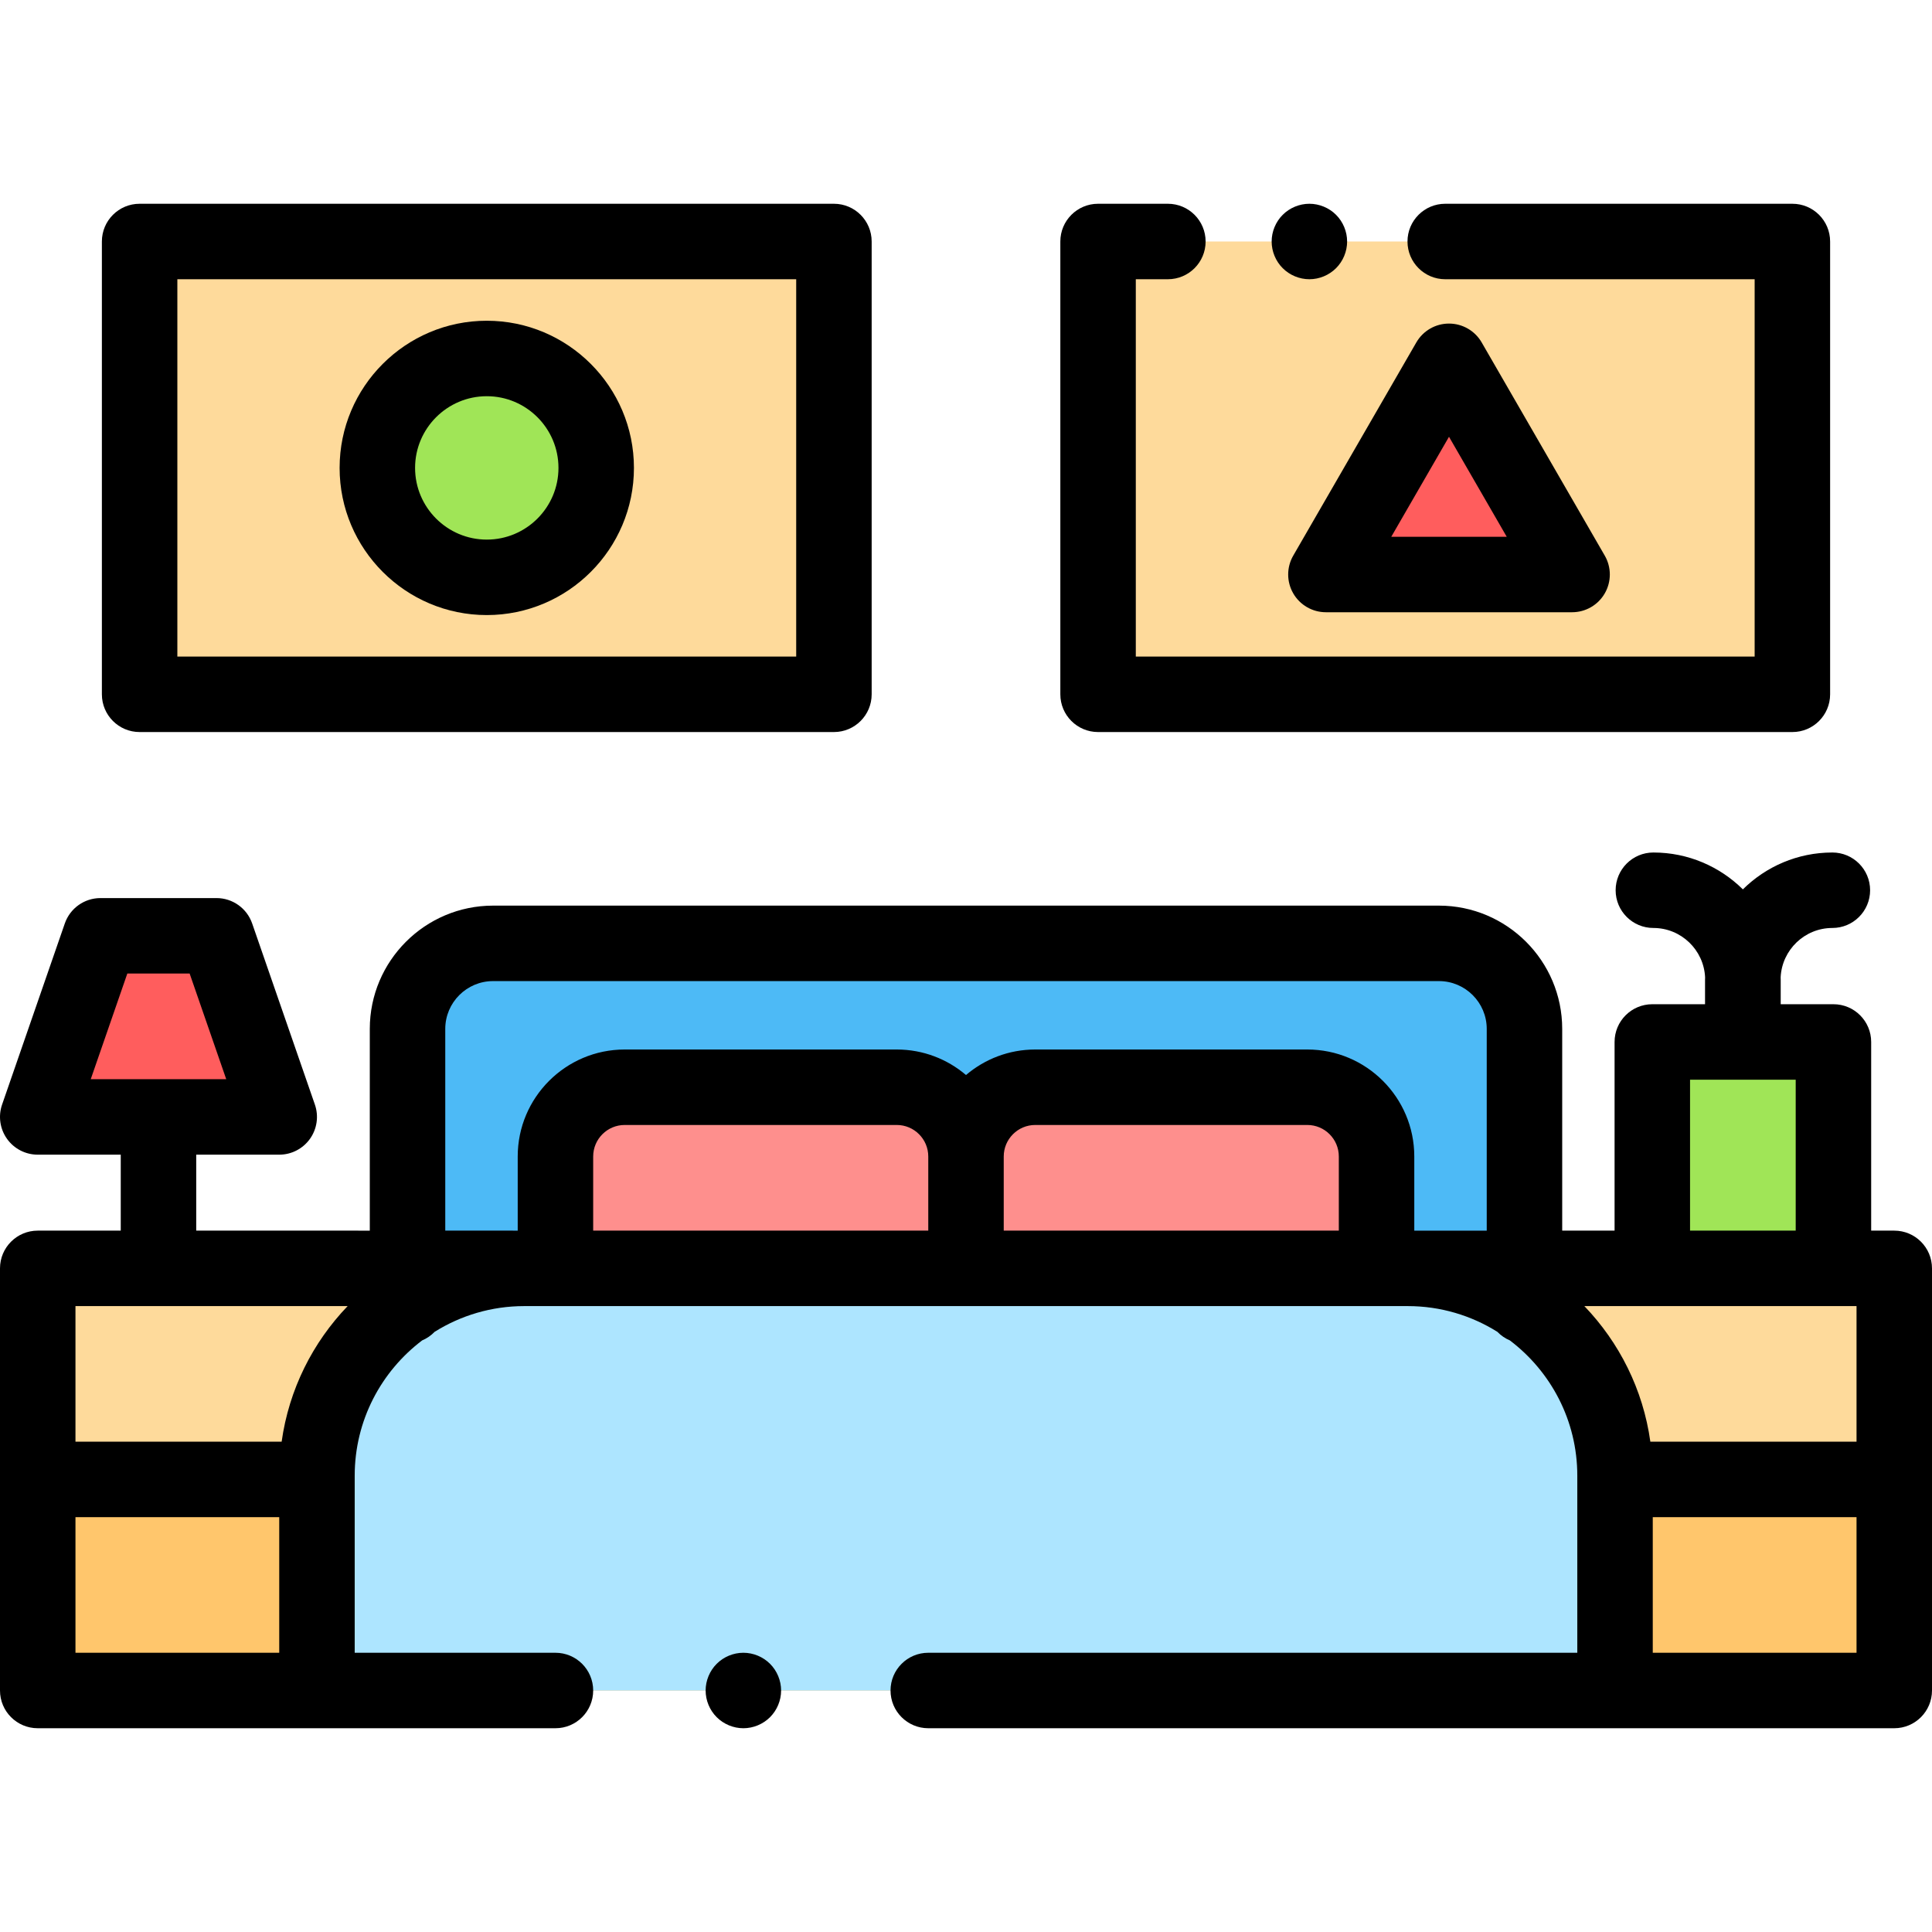 <?xml version="1.0" encoding="iso-8859-1"?>
<!-- Generator: Adobe Illustrator 19.0.0, SVG Export Plug-In . SVG Version: 6.00 Build 0)  -->
<svg version="1.1" id="Capa_1" xmlns="http://www.w3.org/2000/svg" xmlns:xlink="http://www.w3.org/1999/xlink" x="0px" y="0px"
	 viewBox="0 0 512 512" style="enable-background:new 0 0 512 512;" xml:space="preserve">
<g>
	<rect x="37" y="64" style="fill:#FEDA9B;" width="184" height="120"/>
	<rect x="291" y="64" style="fill:#FEDA9B;" width="184" height="120"/>
</g>
<polygon style="fill:#FF5D5D;" points="351.38,152.25 384,95.75 416.62,152.25 "/>
<rect x="437.88" y="276.13" style="fill:#A0E557;" width="48" height="60"/>
<polygon style="fill:#FFC66C;" points="139.146,448 10,448 10,392.065 139.146,392.065 372.854,392.065 502,392.065 502,448 
	372.854,448 "/>
<polygon style="fill:#FEDA9B;" points="139.146,392.065 10,392.065 10,336.13 139.146,336.13 372.854,336.13 502,336.13 
	502,392.065 372.854,392.065 "/>
<path style="fill:#4DBAF6;" d="M404,346v-73.333C404,260.148,393.852,250,381.333,250H130.667C118.148,250,108,260.148,108,272.667
	V346H404z"/>
<path style="fill:#ADE5FF;" d="M373.059,336.13H138.941C108.598,336.13,84,360.728,84,391.071V448h344v-56.929
	C428,360.728,403.402,336.13,373.059,336.13z"/>
<g>
	<path style="fill:#FE8F8D;" d="M237.653,288.13h-72.107c-10.133,0-18.347,8.214-18.347,18.347v29.653H256v-29.653
		C256,296.344,247.786,288.13,237.653,288.13z"/>
	<path style="fill:#FE8F8D;" d="M346.453,288.13h-72.107c-10.133,0-18.347,8.214-18.347,18.347v29.653h108.8v-29.653
		C364.8,296.344,356.586,288.13,346.453,288.13z"/>
</g>
<polygon style="fill:#FF5D5D;" points="74,296 10,296 26.623,248 57.377,248 "/>
<circle style="fill:#A0E557;" cx="129" cy="124" r="29"/>
<path d="M197,438c-2.641,0-5.21,1.069-7.07,2.93S187,445.37,187,448c0,2.64,1.069,5.21,2.93,7.069c1.86,1.86,4.43,2.931,7.07,2.931
	c2.63,0,5.21-1.07,7.069-2.931C205.93,453.21,207,450.64,207,448c0-2.63-1.07-5.21-2.931-7.07C202.21,439.069,199.63,438,197,438z"
	/>
<path d="M502,326.13h-6.12v-50c0-5.522-4.478-10-10-10h-13.974v-6.463c0-0.228-0.013-0.453-0.017-0.681
	c0.358-7.261,6.361-13.063,13.709-13.063c5.522,0,10-4.478,10-10s-4.478-10-10-10c-9.238,0-17.619,3.734-23.718,9.77
	c-6.1-6.035-14.48-9.77-23.718-9.77c-5.522,0-10,4.478-10,10s4.478,10,10,10c7.349,0,13.352,5.802,13.709,13.063
	c-0.004,0.227-0.017,0.452-0.017,0.681v6.463H437.88c-5.522,0-10,4.478-10,10v50H414v-53.463C414,254.654,399.346,240,381.333,240
	H130.667C112.654,240,98,254.654,98,272.667v53.463H52V306h22c3.235,0,6.271-1.564,8.146-4.2s2.361-6.016,1.303-9.072l-16.623-48
	C65.432,240.7,61.639,238,57.377,238H26.623c-4.262,0-8.055,2.7-9.449,6.728l-16.623,48c-1.059,3.057-0.573,6.437,1.303,9.072
	S6.765,306,10,306h22v20.13H10c-5.522,0-10,4.478-10,10V448c0,5.522,4.478,10,10,10h137.198c5.522,0,10-4.478,10-10s-4.478-10-10-10
	H94v-46.929c0-14.627,7.027-27.641,17.879-35.853c1.253-0.528,2.371-1.307,3.302-2.27c6.898-4.315,15.04-6.819,23.76-6.819h0.205
	h233.707h0.205c8.72,0,16.861,2.504,23.76,6.819c0.931,0.962,2.049,1.742,3.302,2.27c10.853,8.213,17.88,21.226,17.88,35.853V438
	H246c-5.522,0-10,4.478-10,10s4.478,10,10,10h256c5.522,0,10-4.478,10-10V336.13C512,330.607,507.522,326.13,502,326.13z
	 M33.742,258h16.516l9.696,28H24.046L33.742,258z M437.361,382.065c-1.931-13.849-8.243-26.307-17.491-35.936H492v35.936H437.361z
	 M447.88,286.13h28v40h-28V286.13z M118,272.667c0-6.984,5.683-12.667,12.667-12.667h250.666c6.984,0,12.667,5.683,12.667,12.667
	v53.463h-19.2v-19.653c0-15.631-12.716-28.347-28.347-28.347h-72.106c-6.993,0-13.398,2.551-18.347,6.763
	c-4.949-4.213-11.354-6.763-18.347-6.763h-72.106c-15.631,0-28.347,12.716-28.347,28.347v19.653H118V272.667z M92.129,346.13
	c-9.248,9.629-15.56,22.086-17.491,35.936H20V346.13H92.129z M20,438v-35.935h54V438H20z M157.2,306.477
	c0-4.603,3.744-8.347,8.347-8.347h72.106c4.603,0,8.347,3.744,8.347,8.347v19.653h-88.8V306.477z M266,326.13v-19.653
	c0-4.603,3.744-8.347,8.347-8.347h72.106c4.603,0,8.347,3.744,8.347,8.347v19.653H266z M438,438v-35.935h54V438H438z"/>
<path d="M37,194h184c5.522,0,10-4.478,10-10V64c0-5.522-4.478-10-10-10H37c-5.522,0-10,4.478-10,10v120
	C27,189.522,31.478,194,37,194z M47,74h164v100H47V74z"/>
<path d="M347,74c2.63,0,5.21-1.07,7.069-2.931C355.93,69.21,357,66.63,357,64s-1.07-5.21-2.931-7.07C352.21,55.069,349.63,54,347,54
	s-5.21,1.069-7.07,2.93S337,61.37,337,64c0,2.63,1.069,5.21,2.93,7.069C341.79,72.93,344.37,74,347,74z"/>
<path d="M291,194h184c5.522,0,10-4.478,10-10V64c0-5.522-4.478-10-10-10h-92c-5.522,0-10,4.478-10,10s4.478,10,10,10h82v100H301V74
	h8.5c5.522,0,10-4.478,10-10s-4.478-10-10-10H291c-5.522,0-10,4.478-10,10v120C281,189.522,285.478,194,291,194z"/>
<path d="M129,85c-21.505,0-39,17.495-39,39s17.495,39,39,39s39-17.495,39-39S150.505,85,129,85z M129,143c-10.477,0-19-8.523-19-19
	s8.523-19,19-19s19,8.523,19,19S139.477,143,129,143z"/>
<path d="M342.72,157.25c1.786,3.094,5.088,5,8.66,5h65.24c3.572,0,6.874-1.906,8.66-5s1.786-6.906,0-10l-32.62-56.5
	c-1.786-3.094-5.088-5-8.66-5s-6.874,1.906-8.66,5l-32.62,56.5C340.934,150.344,340.934,154.156,342.72,157.25z M384,115.75
	l15.3,26.5h-30.6L384,115.75z"/>
<g>
</g>
<g>
</g>
<g>
</g>
<g>
</g>
<g>
</g>
<g>
</g>
<g>
</g>
<g>
</g>
<g>
</g>
<g>
</g>
<g>
</g>
<g>
</g>
<g>
</g>
<g>
</g>
<g>
</g>
</svg>
